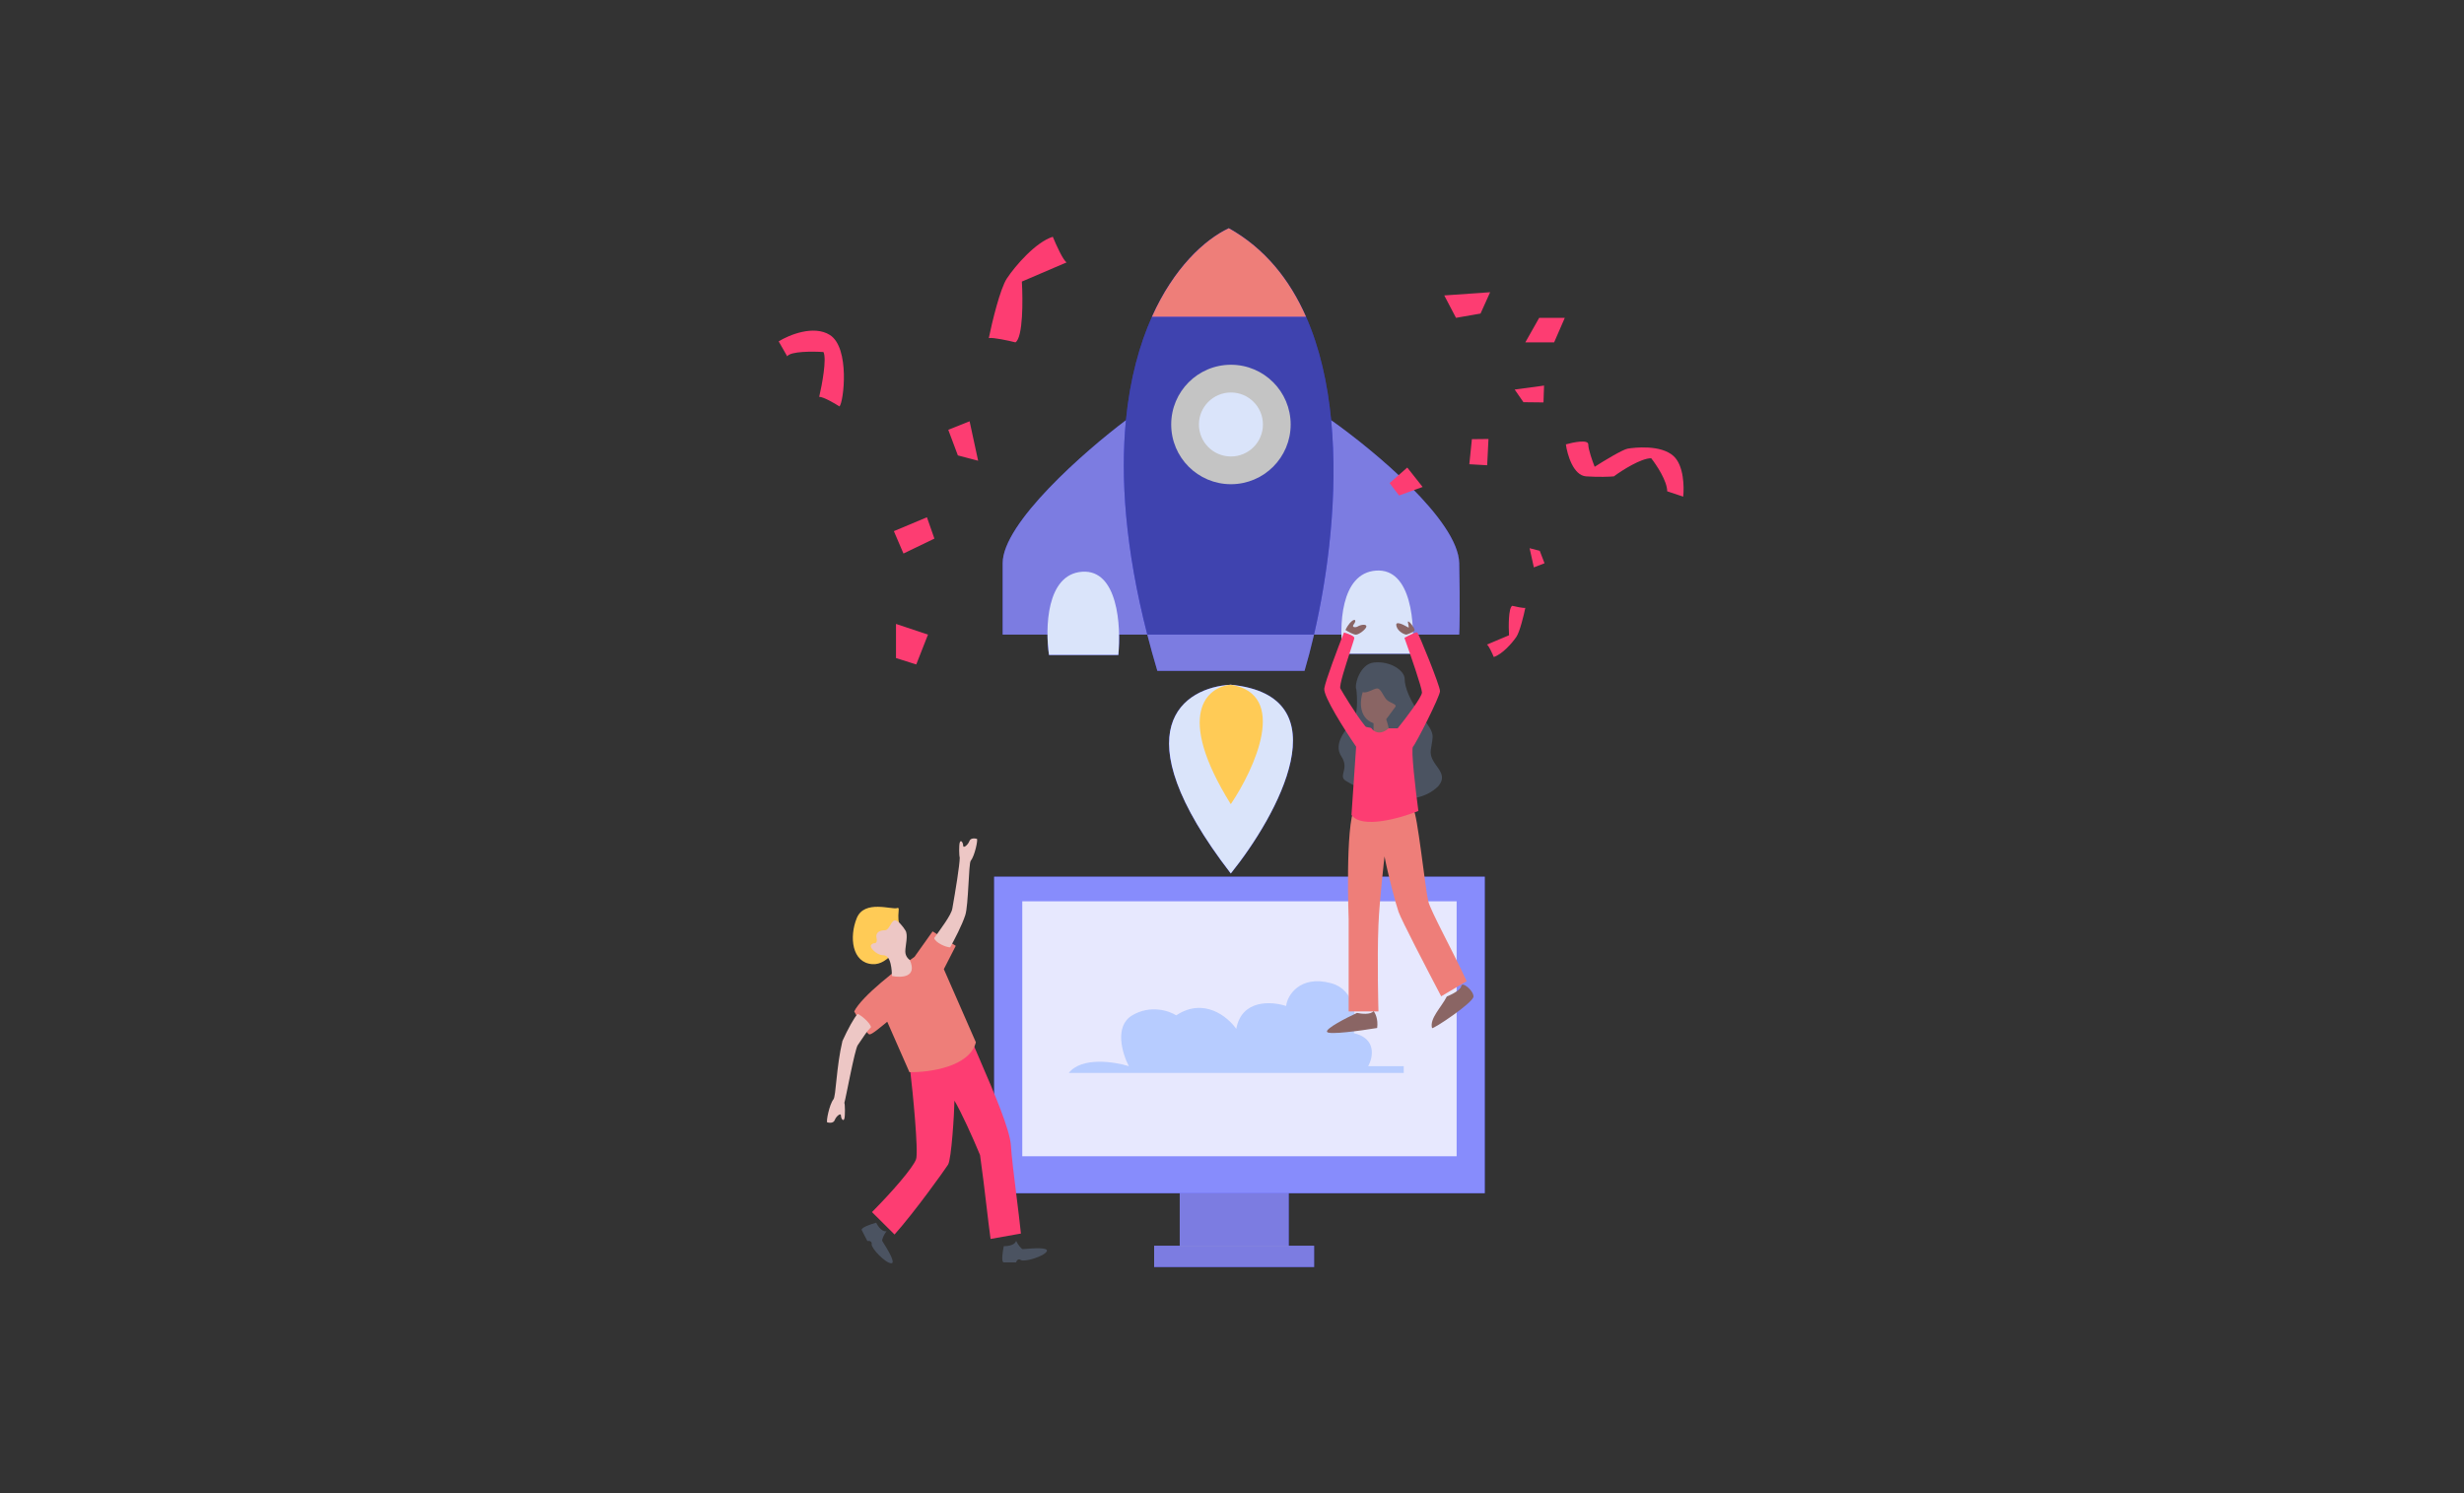 <svg class="illustration" width="1155" height="700" viewBox="0 0 1155 700" fill="none" xmlns="http://www.w3.org/2000/svg">
<rect x="0" y="0" width="1155" height="700" fill="#333333" stroke="none"/>
<path fill-rule="evenodd" clip-rule="evenodd" d="M539.989 148.5C550.258 125.586 564.619 112.384 576 107C592.902 116.469 604.526 131.086 612.201 148.5C618.66 163.152 622.323 179.785 623.985 197C643.823 211 683.6 244 684 264C684.4 284 684.167 294.667 684 297.5H662.362C662.408 300.795 662.257 303.894 662 306.5H629.5C629.124 303.933 628.847 300.827 628.79 297.5H615.951C614.521 303.66 613.014 309.368 611.5 314.5H542.5C540.772 308.695 539.205 303.029 537.788 297.5H524.574C524.644 300.996 524.492 304.291 524.22 307.039H491.72C491.324 304.334 491.038 301.03 491.003 297.5H470V264C470 245.2 508.519 211.5 527.779 197C529.69 177.503 534.186 161.45 539.989 148.5ZM576.933 321C555.099 322.167 524.533 341.5 576.933 409.5C598.933 382.167 629.733 326.2 576.933 321ZM695.986 411H466V559.378H553V584H541V594H616V584H604.108V559.378H695.986V411Z" fill="#3434ff"/>
<path d="M576.933 321C555.099 322.167 524.533 341.5 576.933 409.5C598.933 382.167 629.733 326.2 576.933 321Z" fill="#DAE4FA"/>
<path d="M576.932 321C565.932 322 550.532 334.6 576.932 377C588.266 360.167 604.132 325.4 576.932 321Z" fill="#FFCB56"/>
<g opacity="0.5">
<path d="M470 264C470 245.2 508.519 211.5 527.779 197C525.159 223.732 527.398 256.938 537.788 297.5H470V264Z" fill="#C4C4C4"/>
<path d="M684 264C683.6 244 643.823 211 623.985 197C627.365 232.017 622.463 269.441 615.951 297.5H684C684.167 294.667 684.4 284 684 264Z" fill="#C4C4C4"/>
</g>
<path d="M645 267.5C628.2 268.7 627.666 294 629.5 306.5H662C663.333 293 661.8 266.3 645 267.5Z" fill="#DAE4FA"/>
<path d="M507.22 268.039C490.42 269.239 489.887 294.539 491.72 307.039H524.22C525.554 293.539 524.02 266.839 507.22 268.039Z" fill="#DAE4FA"/>
<path opacity="0.5" d="M611.501 314.5H542.501C540.773 308.695 539.205 303.029 537.789 297.5H615.952C614.522 303.66 613.015 309.368 611.501 314.5Z" fill="#C4C4C4"/>
<path opacity="0.5" d="M537.789 297.5C527.399 256.938 525.16 223.732 527.78 197C529.691 177.503 534.187 161.45 539.99 148.5H612.202C618.66 163.152 622.324 179.785 623.986 197C627.366 232.017 622.464 269.441 615.952 297.5H537.789Z" fill="#4B5361"/>
<path d="M539.988 148.5C550.257 125.586 564.619 112.384 575.999 107C592.901 116.469 604.525 131.086 612.2 148.5H539.988Z" fill="#EE7E79"/>
<circle cx="577" cy="199" r="28" fill="#C4C4C4"/>
<circle cx="577" cy="199" r="15" fill="#DAE4FA"/>
<rect opacity="0.5" x="466" y="411" width="229.986" height="148.378" fill="#DAE4FA"/>
<rect opacity="0.8" x="479.189" y="422.539" width="203.608" height="119.527" fill="white"/>
<rect opacity="0.5" x="553" y="559.379" width="51.108" height="24.73" fill="#C4C4C4"/>
<rect opacity="0.5" x="541" y="584" width="75" height="10" fill="#C4C4C4"/>
<path opacity="0.5" d="M658 503H501C507.026 495.377 522.277 497.706 529.149 499.824C526.109 494.001 522.171 481.085 530.735 476.003C539.298 470.921 548.047 473.886 551.351 476.003C564.355 467.428 575.535 476.665 579.5 482.355C582.037 468.38 596.152 469.386 602.891 471.636C603.288 466.872 609.235 456.946 623.904 460.917C635.639 464.093 635.93 477.856 634.609 484.34C645.392 486.881 643.595 495.721 641.348 499.824H658V503Z" fill="#88B1FF"/>
<path d="M674.199 368.569C662.128 380.414 640.445 371.934 631.112 366.213C626.823 363.857 632.789 360.661 628.765 354.603C624.741 348.546 631.112 341.647 634.13 338.282C636.544 335.589 636.253 327.176 635.806 323.306C634.689 321.119 637.525 311.262 643.963 310.589C652.01 309.748 658.44 314.557 658.44 318.258C658.44 321.96 660.619 328.354 666.822 336.431C673.025 344.507 671.684 344.507 670.678 351.574C669.672 358.641 679.899 361.838 674.199 368.569Z" fill="#4B5361"/>
<path d="M662.5 379.499C661.019 378.286 648.5 373.497 639 375.998C639 375.998 635.72 377.058 635 378.498C630.5 387.498 632.183 430.998 632.183 430.998L632.183 474.169H646.151C646.151 474.169 645.46 449.961 646.151 433.498C646.651 421.583 649 401.498 649 401.498C650.5 409.498 654.261 423.829 655.575 427.509C657 431.498 668.259 453.148 675.552 467.073L687.5 459.998C681.722 447.252 670.547 427.033 669.5 422.498C668 415.998 664.351 381.015 662.5 379.499Z" fill="#EE7E79"/>
<path d="M645.544 481.926C646.084 477.755 644.643 474.919 643.854 474.022C642.503 475.771 638.111 475.311 636.084 474.863C631.016 477.217 621.117 482.296 622.063 483.776C623.009 485.256 638.111 483.159 645.544 481.926Z" fill="#8A6564"/>
<path d="M684.957 462.286C684.687 464.17 680.34 466.322 678.2 467.163C675.666 472.208 670 477.498 671.274 481.962C671.511 482.79 690.701 470.022 690.701 467.163C690.701 464.304 685.295 459.932 684.957 462.286Z" fill="#8A6564"/>
<path d="M643.854 339.066C636.692 336.509 637.492 328.247 638.787 324.435C640.645 325.276 643.854 322.753 645.544 322.753C647.233 322.753 648.246 325.948 649.767 327.798C651.287 329.648 655.172 329.984 653.99 331.498C653.044 332.709 650.78 335.814 649.767 337.216C650.33 338.729 651.388 342.194 651.118 343.943C650.848 345.692 646.163 344.671 643.854 343.943V339.066Z" fill="#8A6564"/>
<path d="M654.497 292.819C654.497 295.341 657.65 297.359 659.227 297.528C660.522 297.135 663.112 296.148 663.112 295.341C663.112 294.332 659.525 289.624 660 291.998C660.5 294.498 660.679 294.503 659.227 293.66C657.435 292.619 654.497 291.373 654.497 292.819Z" fill="#8A6564"/>
<path d="M635.577 297.528C634.361 297.528 631.804 296.07 630.678 295.341C633.5 289.498 636.887 289.611 634.5 292.819C633.5 294.163 635.447 294.315 636.5 293.66C637.851 292.819 640.5 292.482 640.5 293.66C640.5 294.837 637.097 297.528 635.577 297.528Z" fill="#8A6564"/>
<path fill-rule="evenodd" clip-rule="evenodd" d="M493.5 111C495 114.667 498.4 122.2 500 123L479 132C479.5 140.5 479.6 158.1 476 160.5C472.667 159.667 465.5 158.1 463.5 158.5C465 151.167 468.8 135.3 472 130.5C476 124.5 485.5 113.5 493.5 111ZM715 160.5L721.5 149H733.5L728.5 160.5H715ZM444.5 201.5L449 213.5L458.5 216L454.5 197.5L444.5 201.5ZM650.946 341.459C646.787 344.961 643.846 342.918 642.896 341.459C642.691 341.205 642.131 341.117 641.549 341.026C640.918 340.927 640.26 340.824 640 340.5C635.197 334.526 629.035 324.115 628.306 322.773C627.63 321.53 630.813 311.779 632.976 305.154C634.033 301.916 634.846 299.424 634.846 299.037C634.846 298.094 631.604 296.961 629.983 296.512C627.132 303.751 621.296 319.137 620.759 322.773C620.223 326.41 630.486 342.469 635.685 350.045L633.505 382.03C638.2 388.763 656.368 383.601 664.865 380.178C663.579 370.582 661.276 351.122 662.349 350.045C663.691 348.698 675 326.525 675 324C675 321.475 665.033 297.017 664.362 296.512C663.825 296.108 660.113 298.027 658.324 299.037C661.064 306.669 666.542 322.47 666.542 324.625C666.542 326.78 658.939 336.746 655.138 341.459H650.946ZM473.864 537.049C473.422 529.539 465.771 511.804 459.953 498.316C458.64 495.272 457.42 492.445 456.398 490C450.106 490 437.515 496.579 429.684 500.671L429.677 500.675C428.579 501.249 427.574 501.774 426.694 502.225C427.762 510.829 430.651 540.158 429.398 543.5C427.898 547.5 418.398 558.5 408.742 568.236L419.316 578.753C428.898 568 442.807 548.5 444.398 546C445.989 543.5 447.344 521.63 447.398 516C450.398 521 455.898 533 459.398 541.5C460.525 549.391 461.513 557.749 462.406 565.306C463.098 571.156 463.733 576.525 464.331 580.824L478.555 578.301C478.065 573.475 477.271 567.088 476.47 560.649C475.321 551.408 474.158 542.058 473.864 537.049ZM419 249L423.5 259.5L438 252.5L434.5 242.5L419 249ZM743.5 223.325C737.5 222.925 734.667 213.159 734 208.325C737.5 207.325 744.5 205.925 744.5 208.325C744.5 210.725 746.5 216.325 747.5 218.825C751.667 216.158 760.6 210.725 763 210.325C766 209.825 778.5 208.325 784.5 213.825C789.3 218.225 789.5 228.325 789 232.825L781.5 230.325C781.5 225.525 776.5 217.992 774 214.825C769.2 214.825 760.333 220.492 756.5 223.325C754.667 223.492 749.5 223.725 743.5 223.325ZM721.75 258.216L724 264.054L719 266L717 257L721.75 258.216ZM700.205 308C699.466 306.222 697.789 302.57 697 302.182L707.356 297.818C707.11 293.697 707.06 285.164 708.836 284C710.479 284.404 714.014 285.164 715 284.97C714.26 288.525 712.386 296.218 710.808 298.545C708.836 301.455 704.151 306.788 700.205 308ZM365 160.036L369 167.036C370.6 164.636 381 164.703 386 165.036C387.6 168.236 385.333 180.369 384 186.036C386 186.036 391.167 189.036 393.5 190.536C395.5 188.536 398.5 163.036 389 157.036C381.4 152.236 369.833 157.036 365 160.036ZM677 138.5L682.5 149L694 147L698.5 137L677 138.5ZM420 308.5V292.5L435 297.5L429.5 311.5L420 308.5ZM723.512 188.657L714.109 188.551L710.011 182.621L723.773 180.76L723.512 188.657ZM688.745 217.632L697.113 218.114L697.725 205.797L689.952 205.881L688.745 217.632ZM666.854 228.29L655.816 232.287L651.374 226.482L659.658 219.191L666.854 228.29Z" fill="#fd3d72"/>
<path d="M408.946 452.005C416.648 452.509 422.272 442.134 424.121 436.884C418.573 432.159 422.816 424.756 420.531 425.701C418.247 426.646 405.193 421.606 401.603 430.426C398.013 439.247 399.318 451.375 408.946 452.005Z" fill="#FFCB56"/>
<path fill-rule="evenodd" clip-rule="evenodd" d="M415.583 577.176C414.785 577.468 412.689 577.084 410.693 573.215C408.2 573.901 403.359 575.557 403.946 576.695L406.587 581.816C407.341 581.667 408.799 581.756 408.598 583.3C408.348 585.23 415.207 592.317 417.829 592.226C420.037 592.148 415.825 585.417 414.178 582.786C413.87 582.293 413.651 581.944 413.582 581.81C413.23 581.127 414.473 578.589 415.583 577.176ZM476.281 581.688C476.175 582.531 474.873 584.218 470.519 584.218C469.986 586.749 469.239 591.81 470.519 591.81H476.281C476.495 591.072 477.242 589.817 478.522 590.703C480.123 591.81 489.566 588.963 490.686 586.591C491.63 584.593 483.717 585.251 480.623 585.508C480.044 585.557 479.634 585.591 479.482 585.591C478.714 585.591 477.028 583.322 476.281 581.688Z" fill="#4B5361"/>
<path d="M400.413 474.149C403.991 466.938 420.754 454.082 428.689 448.556L437.155 436.645L448.018 443.405L442.427 454.35L457.443 488.635C454.504 500.225 435.451 502.8 426.292 502.639L415.898 478.998C412.916 481.412 408.88 484.933 407.602 484.933C406.324 484.933 402.277 477.744 400.413 474.149Z" fill="#EE7E79"/>
<path d="M419.549 431.481C421.09 431.481 423.401 434.573 424.363 436.119C425.848 438.199 424.363 443.317 424.363 446.037C424.363 448.212 425.754 449.609 426.45 450.035C430.172 458.225 422.438 458.46 418.105 457.553C418.105 456.487 417.977 453.842 417.463 451.795C416.821 449.236 415.859 447.796 413.773 447.796C411.686 447.796 408.959 445.557 408.317 444.117C407.803 442.965 408.959 442.358 409.6 442.198C410.242 442.304 411.398 441.974 410.884 439.798C410.242 437.079 412.489 436.119 414.735 436.119C416.982 436.119 417.624 431.481 419.549 431.481Z" fill="#EDC7C5"/>
<path d="M437.897 439.798C438.539 441.974 443.397 444.117 445.397 444.117C447.397 440.498 450.979 433.685 452.482 428.998C453.986 424.311 454.046 404.802 455.013 403.598C456.938 401.198 458.543 393.412 457.901 393.252C457.259 393.092 455.013 392.612 454.371 394.372C453.729 396.131 451.482 397.891 451.482 396.451C451.482 395.011 450.359 393.412 449.878 395.011C449.493 396.291 449.557 401.198 449.878 401.998C449.878 405.498 447.897 417.498 446.397 425.998C445.847 429.112 440.932 435.458 437.897 439.798Z" fill="#EDC7C5"/>
<path d="M408.317 481.498C407.675 479.323 403.877 476.161 402.058 475.308C400.397 476.998 397.397 482.498 394.897 487.998C391.982 500.225 391.904 513.855 390.665 515.398C388.74 517.798 387.135 526.013 387.777 526.173C388.419 526.333 390.665 526.813 391.307 525.053C391.949 523.294 394.196 521.534 394.196 522.974C394.196 524.414 395.319 526.013 395.8 524.414C396.185 523.134 396.121 517.798 395.8 516.998C396.335 515.558 400.658 491.998 402.058 489.998C405.558 484.998 405.897 483.998 408.317 481.498Z" fill="#EDC7C5"/>
</svg>